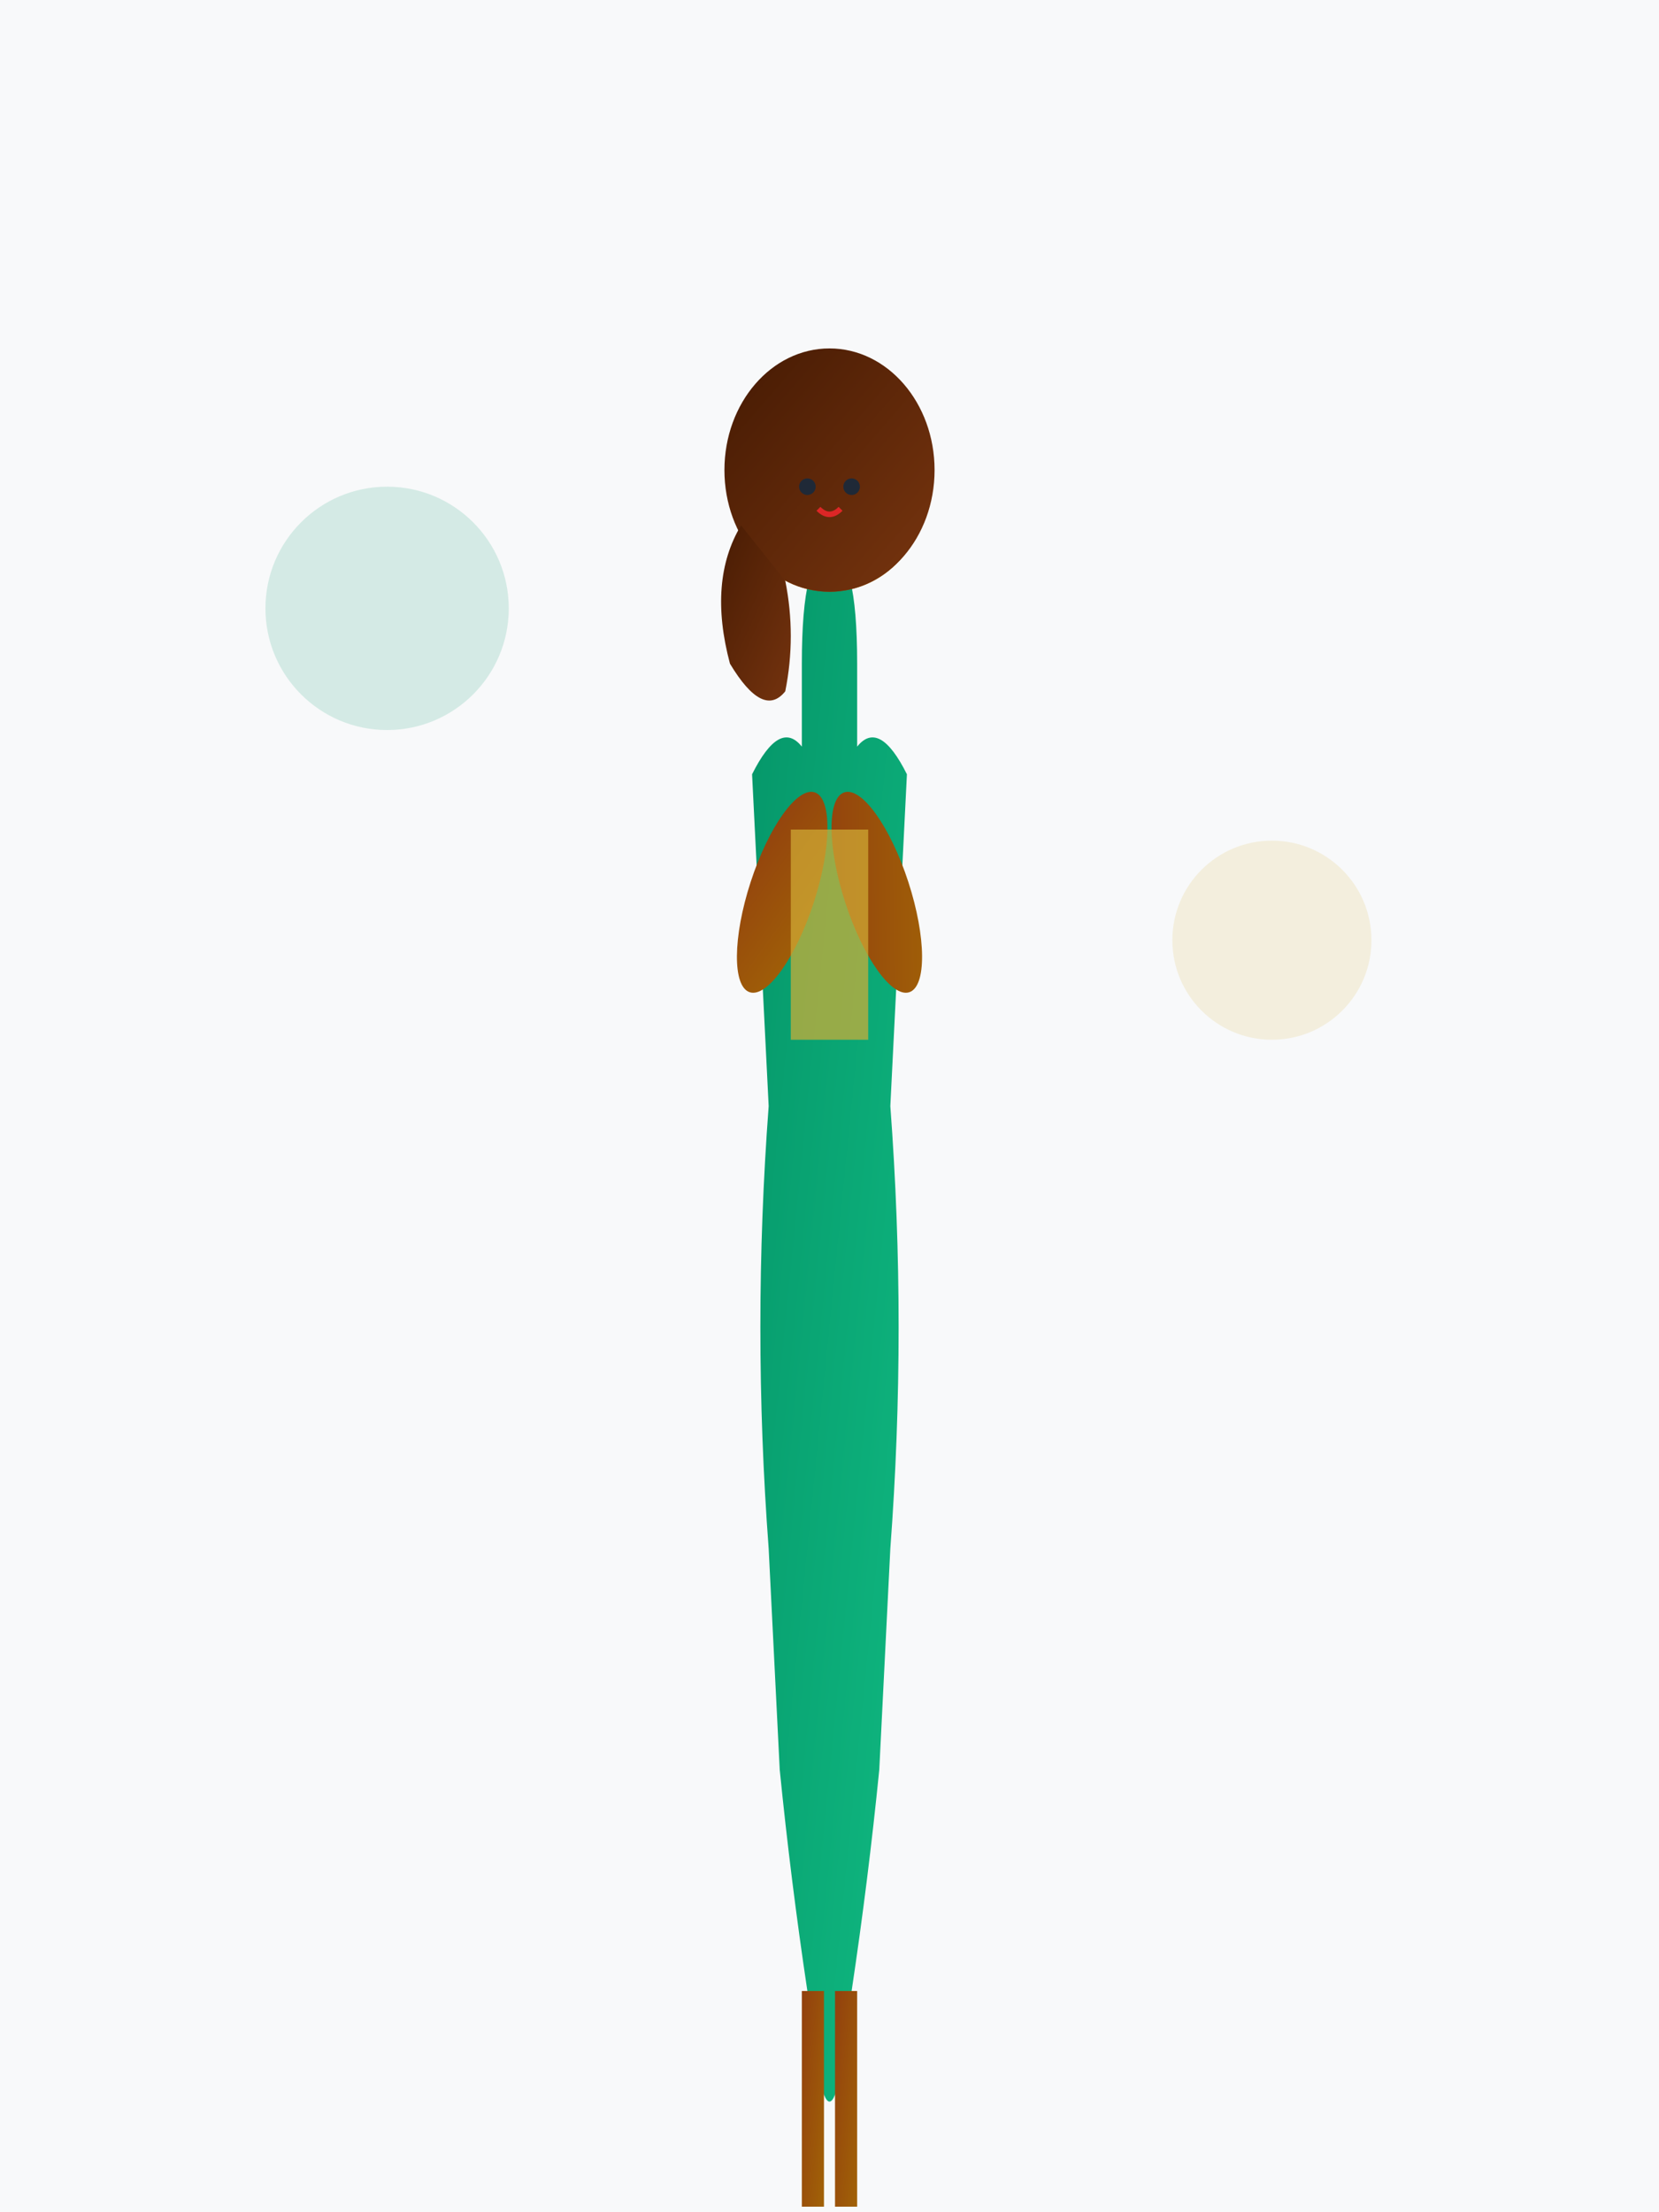 <svg viewBox="0 0 300 400" xmlns="http://www.w3.org/2000/svg">
  <defs>
    <linearGradient id="skinTone3" x1="0%" y1="0%" x2="100%" y2="100%">
      <stop offset="0%" style="stop-color:#92400e" />
      <stop offset="100%" style="stop-color:#a16207" />
    </linearGradient>
    <linearGradient id="hair3" x1="0%" y1="0%" x2="100%" y2="100%">
      <stop offset="0%" style="stop-color:#451a03" />
      <stop offset="100%" style="stop-color:#78350f" />
    </linearGradient>
    <linearGradient id="outfit3" x1="0%" y1="0%" x2="100%" y2="100%">
      <stop offset="0%" style="stop-color:#059669" />
      <stop offset="100%" style="stop-color:#10b981" />
    </linearGradient>
  </defs>
  
  <rect width="300" height="400" fill="#f8f9fa"/>
  
  <g transform="translate(150, 80)">
    <path d="M-14 60 Q-9 50 -5 55 L-5 40 Q-5 20 0 20 Q5 20 5 40 L5 55 Q9 50 14 60 L11 120 Q14 160 11 200 L9 240 Q7 260 4 280 Q2 300 0 300 Q-2 300 -4 280 Q-7 260 -9 240 L-11 200 Q-14 160 -11 120 Z" fill="url(#outfit3)"/>
    <circle cx="0" cy="10" r="17" fill="url(#skinTone3)"/>
    <ellipse cx="0" cy="5" rx="19" ry="22" fill="url(#hair3)"/>
    <path d="M-16 15 Q-22 25 -18 40 Q-12 50 -8 45 Q-6 35 -8 25" fill="url(#hair3)"/>
    <circle cx="-4" cy="8" r="1.5" fill="#1f2937"/>
    <circle cx="4" cy="8" r="1.5" fill="#1f2937"/>
    <path d="M-2 12 Q0 14 2 12" stroke="#dc2626" stroke-width="1" fill="none"/>
    <ellipse cx="-17" cy="80" rx="6" ry="19" fill="url(#skinTone3)" transform="rotate(-18)"/>
    <ellipse cx="17" cy="80" rx="6" ry="19" fill="url(#skinTone3)" transform="rotate(18)"/>
    <rect x="-7" y="70" width="14" height="38" fill="#d4af37" opacity="0.7"/>
    <rect x="-5" y="280" width="4" height="39" fill="url(#skinTone3)"/>
    <rect x="1" y="280" width="4" height="39" fill="url(#skinTone3)"/>
    <ellipse cx="-2.5" cy="323" rx="7" ry="3" fill="#1f2937"/>
    <ellipse cx="2.5" cy="323" rx="7" ry="3" fill="#1f2937"/>
  </g>
  
  <g opacity="0.15">
    <circle cx="70" cy="110" r="22" fill="#059669"/>
    <circle cx="230" cy="170" r="18" fill="#d4af37"/>
  </g>
</svg>